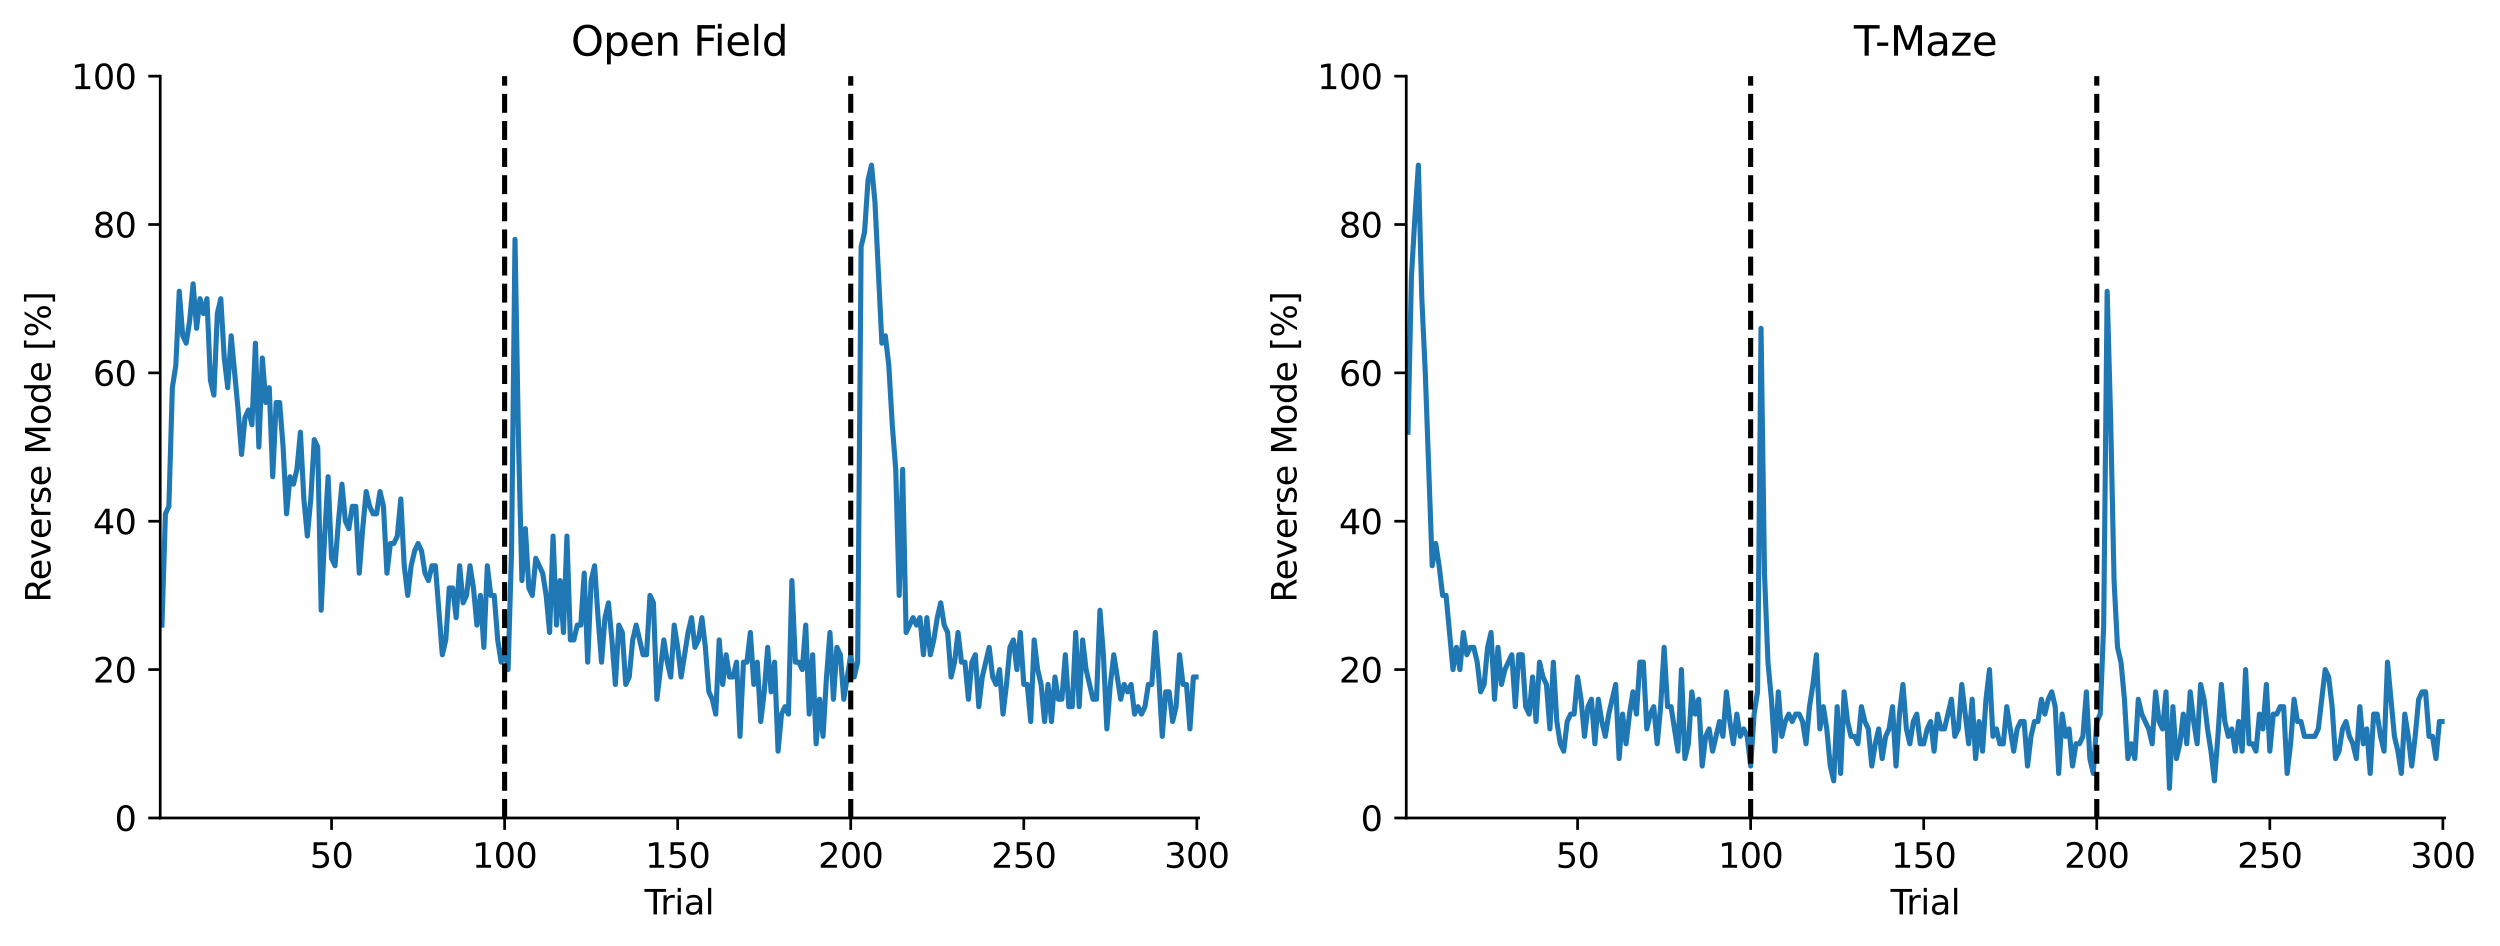 <?xml version="1.0" encoding="utf-8" standalone="no"?>
<!DOCTYPE svg PUBLIC "-//W3C//DTD SVG 1.1//EN"
  "http://www.w3.org/Graphics/SVG/1.1/DTD/svg11.dtd">
<svg height="277.314pt" version="1.1" viewBox="0 0 732.802 277.314" width="732.802pt" xmlns="http://www.w3.org/2000/svg" xmlns:xlink="http://www.w3.org/1999/xlink">
 <defs>
  <style type="text/css">*{stroke-linecap:butt;stroke-linejoin:round;}</style>
 </defs>
 <g id="figure_1">
  <g id="patch_1">
   <path d="M 0 277.314 
L 732.802 277.314 
L 732.802 0 
L 0 0 
z
" style="fill:none;"/>
  </g>
  <g id="axes_1">
   <g id="patch_2">
    <path d="M 46.966 239.758 
L 351.329 239.758 
L 351.329 22.318 
L 46.966 22.318 
z
" style="fill:none;"/>
   </g>
   <g id="matplotlib.axis_1">
    <g id="xtick_1">
     <g id="line2d_1">
      <defs>
       <path d="M 0 0 
L 0 3.5 
" id="m6541229d26" style="stroke:#000000;stroke-width:0.8;"/>
      </defs>
      <g>
       <use style="stroke:#000000;stroke-width:0.8;" x="97.186" xlink:href="#m6541229d26" y="239.758"/>
      </g>
     </g>
     <g id="text_1">
      <!-- 50 -->
      <g transform="translate(90.823 254.357)scale(0.1 -0.1)">
       <defs>
        <path d="M 691 4666 
L 3169 4666 
L 3169 4134 
L 1269 4134 
L 1269 2991 
Q 1406 3038 1543 3061 
Q 1681 3084 1819 3084 
Q 2600 3084 3056 2656 
Q 3513 2228 3513 1497 
Q 3513 744 3044 326 
Q 2575 -91 1722 -91 
Q 1428 -91 1123 -41 
Q 819 9 494 109 
L 494 744 
Q 775 591 1075 516 
Q 1375 441 1709 441 
Q 2250 441 2565 725 
Q 2881 1009 2881 1497 
Q 2881 1984 2565 2268 
Q 2250 2553 1709 2553 
Q 1456 2553 1204 2497 
Q 953 2441 691 2322 
L 691 4666 
z
" id="DejaVuSans-35" transform="scale(0.016)"/>
        <path d="M 2034 4250 
Q 1547 4250 1301 3770 
Q 1056 3291 1056 2328 
Q 1056 1369 1301 889 
Q 1547 409 2034 409 
Q 2525 409 2770 889 
Q 3016 1369 3016 2328 
Q 3016 3291 2770 3770 
Q 2525 4250 2034 4250 
z
M 2034 4750 
Q 2819 4750 3233 4129 
Q 3647 3509 3647 2328 
Q 3647 1150 3233 529 
Q 2819 -91 2034 -91 
Q 1250 -91 836 529 
Q 422 1150 422 2328 
Q 422 3509 836 4129 
Q 1250 4750 2034 4750 
z
" id="DejaVuSans-30" transform="scale(0.016)"/>
       </defs>
       <use xlink:href="#DejaVuSans-35"/>
       <use x="63.623" xlink:href="#DejaVuSans-30"/>
      </g>
     </g>
    </g>
    <g id="xtick_2">
     <g id="line2d_2">
      <g>
       <use style="stroke:#000000;stroke-width:0.8;" x="147.913" xlink:href="#m6541229d26" y="239.758"/>
      </g>
     </g>
     <g id="text_2">
      <!-- 100 -->
      <g transform="translate(138.369 254.357)scale(0.1 -0.1)">
       <defs>
        <path d="M 794 531 
L 1825 531 
L 1825 4091 
L 703 3866 
L 703 4441 
L 1819 4666 
L 2450 4666 
L 2450 531 
L 3481 531 
L 3481 0 
L 794 0 
L 794 531 
z
" id="DejaVuSans-31" transform="scale(0.016)"/>
       </defs>
       <use xlink:href="#DejaVuSans-31"/>
       <use x="63.623" xlink:href="#DejaVuSans-30"/>
       <use x="127.246" xlink:href="#DejaVuSans-30"/>
      </g>
     </g>
    </g>
    <g id="xtick_3">
     <g id="line2d_3">
      <g>
       <use style="stroke:#000000;stroke-width:0.8;" x="198.64" xlink:href="#m6541229d26" y="239.758"/>
      </g>
     </g>
     <g id="text_3">
      <!-- 150 -->
      <g transform="translate(189.096 254.357)scale(0.1 -0.1)">
       <use xlink:href="#DejaVuSans-31"/>
       <use x="63.623" xlink:href="#DejaVuSans-35"/>
       <use x="127.246" xlink:href="#DejaVuSans-30"/>
      </g>
     </g>
    </g>
    <g id="xtick_4">
     <g id="line2d_4">
      <g>
       <use style="stroke:#000000;stroke-width:0.8;" x="249.367" xlink:href="#m6541229d26" y="239.758"/>
      </g>
     </g>
     <g id="text_4">
      <!-- 200 -->
      <g transform="translate(239.824 254.357)scale(0.1 -0.1)">
       <defs>
        <path d="M 1228 531 
L 3431 531 
L 3431 0 
L 469 0 
L 469 531 
Q 828 903 1448 1529 
Q 2069 2156 2228 2338 
Q 2531 2678 2651 2914 
Q 2772 3150 2772 3378 
Q 2772 3750 2511 3984 
Q 2250 4219 1831 4219 
Q 1534 4219 1204 4116 
Q 875 4013 500 3803 
L 500 4441 
Q 881 4594 1212 4672 
Q 1544 4750 1819 4750 
Q 2544 4750 2975 4387 
Q 3406 4025 3406 3419 
Q 3406 3131 3298 2873 
Q 3191 2616 2906 2266 
Q 2828 2175 2409 1742 
Q 1991 1309 1228 531 
z
" id="DejaVuSans-32" transform="scale(0.016)"/>
       </defs>
       <use xlink:href="#DejaVuSans-32"/>
       <use x="63.623" xlink:href="#DejaVuSans-30"/>
       <use x="127.246" xlink:href="#DejaVuSans-30"/>
      </g>
     </g>
    </g>
    <g id="xtick_5">
     <g id="line2d_5">
      <g>
       <use style="stroke:#000000;stroke-width:0.8;" x="300.095" xlink:href="#m6541229d26" y="239.758"/>
      </g>
     </g>
     <g id="text_5">
      <!-- 250 -->
      <g transform="translate(290.551 254.357)scale(0.1 -0.1)">
       <use xlink:href="#DejaVuSans-32"/>
       <use x="63.623" xlink:href="#DejaVuSans-35"/>
       <use x="127.246" xlink:href="#DejaVuSans-30"/>
      </g>
     </g>
    </g>
    <g id="xtick_6">
     <g id="line2d_6">
      <g>
       <use style="stroke:#000000;stroke-width:0.8;" x="350.822" xlink:href="#m6541229d26" y="239.758"/>
      </g>
     </g>
     <g id="text_6">
      <!-- 300 -->
      <g transform="translate(341.278 254.357)scale(0.1 -0.1)">
       <defs>
        <path d="M 2597 2516 
Q 3050 2419 3304 2112 
Q 3559 1806 3559 1356 
Q 3559 666 3084 287 
Q 2609 -91 1734 -91 
Q 1441 -91 1130 -33 
Q 819 25 488 141 
L 488 750 
Q 750 597 1062 519 
Q 1375 441 1716 441 
Q 2309 441 2620 675 
Q 2931 909 2931 1356 
Q 2931 1769 2642 2001 
Q 2353 2234 1838 2234 
L 1294 2234 
L 1294 2753 
L 1863 2753 
Q 2328 2753 2575 2939 
Q 2822 3125 2822 3475 
Q 2822 3834 2567 4026 
Q 2313 4219 1838 4219 
Q 1578 4219 1281 4162 
Q 984 4106 628 3988 
L 628 4550 
Q 988 4650 1302 4700 
Q 1616 4750 1894 4750 
Q 2613 4750 3031 4423 
Q 3450 4097 3450 3541 
Q 3450 3153 3228 2886 
Q 3006 2619 2597 2516 
z
" id="DejaVuSans-33" transform="scale(0.016)"/>
       </defs>
       <use xlink:href="#DejaVuSans-33"/>
       <use x="63.623" xlink:href="#DejaVuSans-30"/>
       <use x="127.246" xlink:href="#DejaVuSans-30"/>
      </g>
     </g>
    </g>
    <g id="text_7">
     <!-- Trial -->
     <g transform="translate(188.933 268.035)scale(0.1 -0.1)">
      <defs>
       <path d="M -19 4666 
L 3928 4666 
L 3928 4134 
L 2272 4134 
L 2272 0 
L 1638 0 
L 1638 4134 
L -19 4134 
L -19 4666 
z
" id="DejaVuSans-54" transform="scale(0.016)"/>
       <path d="M 2631 2963 
Q 2534 3019 2420 3045 
Q 2306 3072 2169 3072 
Q 1681 3072 1420 2755 
Q 1159 2438 1159 1844 
L 1159 0 
L 581 0 
L 581 3500 
L 1159 3500 
L 1159 2956 
Q 1341 3275 1631 3429 
Q 1922 3584 2338 3584 
Q 2397 3584 2469 3576 
Q 2541 3569 2628 3553 
L 2631 2963 
z
" id="DejaVuSans-72" transform="scale(0.016)"/>
       <path d="M 603 3500 
L 1178 3500 
L 1178 0 
L 603 0 
L 603 3500 
z
M 603 4863 
L 1178 4863 
L 1178 4134 
L 603 4134 
L 603 4863 
z
" id="DejaVuSans-69" transform="scale(0.016)"/>
       <path d="M 2194 1759 
Q 1497 1759 1228 1600 
Q 959 1441 959 1056 
Q 959 750 1161 570 
Q 1363 391 1709 391 
Q 2188 391 2477 730 
Q 2766 1069 2766 1631 
L 2766 1759 
L 2194 1759 
z
M 3341 1997 
L 3341 0 
L 2766 0 
L 2766 531 
Q 2569 213 2275 61 
Q 1981 -91 1556 -91 
Q 1019 -91 701 211 
Q 384 513 384 1019 
Q 384 1609 779 1909 
Q 1175 2209 1959 2209 
L 2766 2209 
L 2766 2266 
Q 2766 2663 2505 2880 
Q 2244 3097 1772 3097 
Q 1472 3097 1187 3025 
Q 903 2953 641 2809 
L 641 3341 
Q 956 3463 1253 3523 
Q 1550 3584 1831 3584 
Q 2591 3584 2966 3190 
Q 3341 2797 3341 1997 
z
" id="DejaVuSans-61" transform="scale(0.016)"/>
       <path d="M 603 4863 
L 1178 4863 
L 1178 0 
L 603 0 
L 603 4863 
z
" id="DejaVuSans-6c" transform="scale(0.016)"/>
      </defs>
      <use xlink:href="#DejaVuSans-54"/>
      <use x="46.334" xlink:href="#DejaVuSans-72"/>
      <use x="87.447" xlink:href="#DejaVuSans-69"/>
      <use x="115.23" xlink:href="#DejaVuSans-61"/>
      <use x="176.51" xlink:href="#DejaVuSans-6c"/>
     </g>
    </g>
   </g>
   <g id="matplotlib.axis_2">
    <g id="ytick_1">
     <g id="line2d_7">
      <defs>
       <path d="M 0 0 
L -3.5 0 
" id="m13b4476977" style="stroke:#000000;stroke-width:0.8;"/>
      </defs>
      <g>
       <use style="stroke:#000000;stroke-width:0.8;" x="46.966" xlink:href="#m13b4476977" y="239.758"/>
      </g>
     </g>
     <g id="text_8">
      <!-- 0 -->
      <g transform="translate(33.603 243.557)scale(0.1 -0.1)">
       <use xlink:href="#DejaVuSans-30"/>
      </g>
     </g>
    </g>
    <g id="ytick_2">
     <g id="line2d_8">
      <g>
       <use style="stroke:#000000;stroke-width:0.8;" x="46.966" xlink:href="#m13b4476977" y="196.27"/>
      </g>
     </g>
     <g id="text_9">
      <!-- 20 -->
      <g transform="translate(27.241 200.069)scale(0.1 -0.1)">
       <use xlink:href="#DejaVuSans-32"/>
       <use x="63.623" xlink:href="#DejaVuSans-30"/>
      </g>
     </g>
    </g>
    <g id="ytick_3">
     <g id="line2d_9">
      <g>
       <use style="stroke:#000000;stroke-width:0.8;" x="46.966" xlink:href="#m13b4476977" y="152.782"/>
      </g>
     </g>
     <g id="text_10">
      <!-- 40 -->
      <g transform="translate(27.241 156.581)scale(0.1 -0.1)">
       <defs>
        <path d="M 2419 4116 
L 825 1625 
L 2419 1625 
L 2419 4116 
z
M 2253 4666 
L 3047 4666 
L 3047 1625 
L 3713 1625 
L 3713 1100 
L 3047 1100 
L 3047 0 
L 2419 0 
L 2419 1100 
L 313 1100 
L 313 1709 
L 2253 4666 
z
" id="DejaVuSans-34" transform="scale(0.016)"/>
       </defs>
       <use xlink:href="#DejaVuSans-34"/>
       <use x="63.623" xlink:href="#DejaVuSans-30"/>
      </g>
     </g>
    </g>
    <g id="ytick_4">
     <g id="line2d_10">
      <g>
       <use style="stroke:#000000;stroke-width:0.8;" x="46.966" xlink:href="#m13b4476977" y="109.294"/>
      </g>
     </g>
     <g id="text_11">
      <!-- 60 -->
      <g transform="translate(27.241 113.093)scale(0.1 -0.1)">
       <defs>
        <path d="M 2113 2584 
Q 1688 2584 1439 2293 
Q 1191 2003 1191 1497 
Q 1191 994 1439 701 
Q 1688 409 2113 409 
Q 2538 409 2786 701 
Q 3034 994 3034 1497 
Q 3034 2003 2786 2293 
Q 2538 2584 2113 2584 
z
M 3366 4563 
L 3366 3988 
Q 3128 4100 2886 4159 
Q 2644 4219 2406 4219 
Q 1781 4219 1451 3797 
Q 1122 3375 1075 2522 
Q 1259 2794 1537 2939 
Q 1816 3084 2150 3084 
Q 2853 3084 3261 2657 
Q 3669 2231 3669 1497 
Q 3669 778 3244 343 
Q 2819 -91 2113 -91 
Q 1303 -91 875 529 
Q 447 1150 447 2328 
Q 447 3434 972 4092 
Q 1497 4750 2381 4750 
Q 2619 4750 2861 4703 
Q 3103 4656 3366 4563 
z
" id="DejaVuSans-36" transform="scale(0.016)"/>
       </defs>
       <use xlink:href="#DejaVuSans-36"/>
       <use x="63.623" xlink:href="#DejaVuSans-30"/>
      </g>
     </g>
    </g>
    <g id="ytick_5">
     <g id="line2d_11">
      <g>
       <use style="stroke:#000000;stroke-width:0.8;" x="46.966" xlink:href="#m13b4476977" y="65.806"/>
      </g>
     </g>
     <g id="text_12">
      <!-- 80 -->
      <g transform="translate(27.241 69.605)scale(0.1 -0.1)">
       <defs>
        <path d="M 2034 2216 
Q 1584 2216 1326 1975 
Q 1069 1734 1069 1313 
Q 1069 891 1326 650 
Q 1584 409 2034 409 
Q 2484 409 2743 651 
Q 3003 894 3003 1313 
Q 3003 1734 2745 1975 
Q 2488 2216 2034 2216 
z
M 1403 2484 
Q 997 2584 770 2862 
Q 544 3141 544 3541 
Q 544 4100 942 4425 
Q 1341 4750 2034 4750 
Q 2731 4750 3128 4425 
Q 3525 4100 3525 3541 
Q 3525 3141 3298 2862 
Q 3072 2584 2669 2484 
Q 3125 2378 3379 2068 
Q 3634 1759 3634 1313 
Q 3634 634 3220 271 
Q 2806 -91 2034 -91 
Q 1263 -91 848 271 
Q 434 634 434 1313 
Q 434 1759 690 2068 
Q 947 2378 1403 2484 
z
M 1172 3481 
Q 1172 3119 1398 2916 
Q 1625 2713 2034 2713 
Q 2441 2713 2670 2916 
Q 2900 3119 2900 3481 
Q 2900 3844 2670 4047 
Q 2441 4250 2034 4250 
Q 1625 4250 1398 4047 
Q 1172 3844 1172 3481 
z
" id="DejaVuSans-38" transform="scale(0.016)"/>
       </defs>
       <use xlink:href="#DejaVuSans-38"/>
       <use x="63.623" xlink:href="#DejaVuSans-30"/>
      </g>
     </g>
    </g>
    <g id="ytick_6">
     <g id="line2d_12">
      <g>
       <use style="stroke:#000000;stroke-width:0.8;" x="46.966" xlink:href="#m13b4476977" y="22.318"/>
      </g>
     </g>
     <g id="text_13">
      <!-- 100 -->
      <g transform="translate(20.878 26.117)scale(0.1 -0.1)">
       <use xlink:href="#DejaVuSans-31"/>
       <use x="63.623" xlink:href="#DejaVuSans-30"/>
       <use x="127.246" xlink:href="#DejaVuSans-30"/>
      </g>
     </g>
    </g>
    <g id="text_14">
     <!-- Reverse Mode [%] -->
     <g transform="translate(14.798 176.591)rotate(-90)scale(0.1 -0.1)">
      <defs>
       <path d="M 2841 2188 
Q 3044 2119 3236 1894 
Q 3428 1669 3622 1275 
L 4263 0 
L 3584 0 
L 2988 1197 
Q 2756 1666 2539 1819 
Q 2322 1972 1947 1972 
L 1259 1972 
L 1259 0 
L 628 0 
L 628 4666 
L 2053 4666 
Q 2853 4666 3247 4331 
Q 3641 3997 3641 3322 
Q 3641 2881 3436 2590 
Q 3231 2300 2841 2188 
z
M 1259 4147 
L 1259 2491 
L 2053 2491 
Q 2509 2491 2742 2702 
Q 2975 2913 2975 3322 
Q 2975 3731 2742 3939 
Q 2509 4147 2053 4147 
L 1259 4147 
z
" id="DejaVuSans-52" transform="scale(0.016)"/>
       <path d="M 3597 1894 
L 3597 1613 
L 953 1613 
Q 991 1019 1311 708 
Q 1631 397 2203 397 
Q 2534 397 2845 478 
Q 3156 559 3463 722 
L 3463 178 
Q 3153 47 2828 -22 
Q 2503 -91 2169 -91 
Q 1331 -91 842 396 
Q 353 884 353 1716 
Q 353 2575 817 3079 
Q 1281 3584 2069 3584 
Q 2775 3584 3186 3129 
Q 3597 2675 3597 1894 
z
M 3022 2063 
Q 3016 2534 2758 2815 
Q 2500 3097 2075 3097 
Q 1594 3097 1305 2825 
Q 1016 2553 972 2059 
L 3022 2063 
z
" id="DejaVuSans-65" transform="scale(0.016)"/>
       <path d="M 191 3500 
L 800 3500 
L 1894 563 
L 2988 3500 
L 3597 3500 
L 2284 0 
L 1503 0 
L 191 3500 
z
" id="DejaVuSans-76" transform="scale(0.016)"/>
       <path d="M 2834 3397 
L 2834 2853 
Q 2591 2978 2328 3040 
Q 2066 3103 1784 3103 
Q 1356 3103 1142 2972 
Q 928 2841 928 2578 
Q 928 2378 1081 2264 
Q 1234 2150 1697 2047 
L 1894 2003 
Q 2506 1872 2764 1633 
Q 3022 1394 3022 966 
Q 3022 478 2636 193 
Q 2250 -91 1575 -91 
Q 1294 -91 989 -36 
Q 684 19 347 128 
L 347 722 
Q 666 556 975 473 
Q 1284 391 1588 391 
Q 1994 391 2212 530 
Q 2431 669 2431 922 
Q 2431 1156 2273 1281 
Q 2116 1406 1581 1522 
L 1381 1569 
Q 847 1681 609 1914 
Q 372 2147 372 2553 
Q 372 3047 722 3315 
Q 1072 3584 1716 3584 
Q 2034 3584 2315 3537 
Q 2597 3491 2834 3397 
z
" id="DejaVuSans-73" transform="scale(0.016)"/>
       <path id="DejaVuSans-20" transform="scale(0.016)"/>
       <path d="M 628 4666 
L 1569 4666 
L 2759 1491 
L 3956 4666 
L 4897 4666 
L 4897 0 
L 4281 0 
L 4281 4097 
L 3078 897 
L 2444 897 
L 1241 4097 
L 1241 0 
L 628 0 
L 628 4666 
z
" id="DejaVuSans-4d" transform="scale(0.016)"/>
       <path d="M 1959 3097 
Q 1497 3097 1228 2736 
Q 959 2375 959 1747 
Q 959 1119 1226 758 
Q 1494 397 1959 397 
Q 2419 397 2687 759 
Q 2956 1122 2956 1747 
Q 2956 2369 2687 2733 
Q 2419 3097 1959 3097 
z
M 1959 3584 
Q 2709 3584 3137 3096 
Q 3566 2609 3566 1747 
Q 3566 888 3137 398 
Q 2709 -91 1959 -91 
Q 1206 -91 779 398 
Q 353 888 353 1747 
Q 353 2609 779 3096 
Q 1206 3584 1959 3584 
z
" id="DejaVuSans-6f" transform="scale(0.016)"/>
       <path d="M 2906 2969 
L 2906 4863 
L 3481 4863 
L 3481 0 
L 2906 0 
L 2906 525 
Q 2725 213 2448 61 
Q 2172 -91 1784 -91 
Q 1150 -91 751 415 
Q 353 922 353 1747 
Q 353 2572 751 3078 
Q 1150 3584 1784 3584 
Q 2172 3584 2448 3432 
Q 2725 3281 2906 2969 
z
M 947 1747 
Q 947 1113 1208 752 
Q 1469 391 1925 391 
Q 2381 391 2643 752 
Q 2906 1113 2906 1747 
Q 2906 2381 2643 2742 
Q 2381 3103 1925 3103 
Q 1469 3103 1208 2742 
Q 947 2381 947 1747 
z
" id="DejaVuSans-64" transform="scale(0.016)"/>
       <path d="M 550 4863 
L 1875 4863 
L 1875 4416 
L 1125 4416 
L 1125 -397 
L 1875 -397 
L 1875 -844 
L 550 -844 
L 550 4863 
z
" id="DejaVuSans-5b" transform="scale(0.016)"/>
       <path d="M 4653 2053 
Q 4381 2053 4226 1822 
Q 4072 1591 4072 1178 
Q 4072 772 4226 539 
Q 4381 306 4653 306 
Q 4919 306 5073 539 
Q 5228 772 5228 1178 
Q 5228 1588 5073 1820 
Q 4919 2053 4653 2053 
z
M 4653 2450 
Q 5147 2450 5437 2106 
Q 5728 1763 5728 1178 
Q 5728 594 5436 251 
Q 5144 -91 4653 -91 
Q 4153 -91 3862 251 
Q 3572 594 3572 1178 
Q 3572 1766 3864 2108 
Q 4156 2450 4653 2450 
z
M 1428 4353 
Q 1159 4353 1004 4120 
Q 850 3888 850 3481 
Q 850 3069 1003 2837 
Q 1156 2606 1428 2606 
Q 1700 2606 1854 2837 
Q 2009 3069 2009 3481 
Q 2009 3884 1853 4118 
Q 1697 4353 1428 4353 
z
M 4250 4750 
L 4750 4750 
L 1831 -91 
L 1331 -91 
L 4250 4750 
z
M 1428 4750 
Q 1922 4750 2215 4408 
Q 2509 4066 2509 3481 
Q 2509 2891 2217 2550 
Q 1925 2209 1428 2209 
Q 931 2209 642 2551 
Q 353 2894 353 3481 
Q 353 4063 643 4406 
Q 934 4750 1428 4750 
z
" id="DejaVuSans-25" transform="scale(0.016)"/>
       <path d="M 1947 4863 
L 1947 -844 
L 622 -844 
L 622 -397 
L 1369 -397 
L 1369 4416 
L 622 4416 
L 622 4863 
L 1947 4863 
z
" id="DejaVuSans-5d" transform="scale(0.016)"/>
      </defs>
      <use xlink:href="#DejaVuSans-52"/>
      <use x="64.982" xlink:href="#DejaVuSans-65"/>
      <use x="126.506" xlink:href="#DejaVuSans-76"/>
      <use x="185.686" xlink:href="#DejaVuSans-65"/>
      <use x="247.209" xlink:href="#DejaVuSans-72"/>
      <use x="288.322" xlink:href="#DejaVuSans-73"/>
      <use x="340.422" xlink:href="#DejaVuSans-65"/>
      <use x="401.945" xlink:href="#DejaVuSans-20"/>
      <use x="433.732" xlink:href="#DejaVuSans-4d"/>
      <use x="520.012" xlink:href="#DejaVuSans-6f"/>
      <use x="581.193" xlink:href="#DejaVuSans-64"/>
      <use x="644.67" xlink:href="#DejaVuSans-65"/>
      <use x="706.193" xlink:href="#DejaVuSans-20"/>
      <use x="737.98" xlink:href="#DejaVuSans-5b"/>
      <use x="776.994" xlink:href="#DejaVuSans-25"/>
      <use x="872.014" xlink:href="#DejaVuSans-5d"/>
     </g>
    </g>
   </g>
   <g id="line2d_13">
    <path clip-path="url(#pa8c9d7b16a)" d="M 47.473 183.224 
L 48.487 150.608 
L 49.502 148.433 
L 50.517 113.643 
L 51.531 107.12 
L 52.546 85.376 
L 53.56 98.422 
L 54.575 100.597 
L 55.589 94.073 
L 56.604 83.201 
L 57.618 96.248 
L 58.633 87.55 
L 59.647 91.899 
L 60.662 87.55 
L 61.677 111.469 
L 62.691 115.817 
L 63.706 91.899 
L 64.72 87.55 
L 65.735 104.945 
L 66.749 113.643 
L 67.764 98.422 
L 69.793 120.166 
L 70.807 133.213 
L 71.822 122.341 
L 72.837 120.166 
L 73.851 124.515 
L 74.866 100.597 
L 75.88 131.038 
L 76.895 104.945 
L 77.909 117.992 
L 78.924 113.643 
L 79.938 139.736 
L 80.953 117.992 
L 81.967 117.992 
L 82.982 131.038 
L 83.997 150.608 
L 85.011 139.736 
L 86.026 141.91 
L 87.04 137.561 
L 88.055 126.689 
L 89.069 146.259 
L 90.084 157.131 
L 91.098 146.259 
L 92.113 128.864 
L 93.127 131.038 
L 94.142 178.875 
L 95.157 157.131 
L 96.171 139.736 
L 97.186 163.654 
L 98.2 165.829 
L 99.215 152.782 
L 100.229 141.91 
L 101.244 152.782 
L 102.258 154.957 
L 103.273 148.433 
L 104.287 148.433 
L 105.302 168.003 
L 106.317 154.957 
L 107.331 144.085 
L 108.346 148.433 
L 109.36 150.608 
L 110.375 150.608 
L 111.389 144.085 
L 112.404 148.433 
L 113.418 168.003 
L 114.433 159.305 
L 115.447 159.305 
L 116.462 157.131 
L 117.477 146.259 
L 118.491 165.829 
L 119.506 174.526 
L 120.52 165.829 
L 121.535 161.48 
L 122.549 159.305 
L 123.564 161.48 
L 124.578 168.003 
L 125.593 170.177 
L 126.607 165.829 
L 127.622 165.829 
L 129.651 191.921 
L 130.666 187.573 
L 131.68 172.352 
L 132.695 172.352 
L 133.709 181.049 
L 134.724 165.829 
L 135.738 176.701 
L 136.753 174.526 
L 137.767 165.829 
L 138.782 172.352 
L 139.797 183.224 
L 140.811 174.526 
L 141.826 189.747 
L 142.84 165.829 
L 143.855 174.526 
L 144.869 174.526 
L 145.884 187.573 
L 146.898 194.096 
L 147.913 189.747 
L 148.927 196.27 
L 149.942 161.48 
L 150.957 70.155 
L 151.971 128.864 
L 152.986 170.177 
L 154 154.957 
L 155.015 172.352 
L 156.029 174.526 
L 157.044 163.654 
L 159.073 168.003 
L 160.087 174.526 
L 161.102 185.398 
L 162.117 157.131 
L 163.131 183.224 
L 164.146 170.177 
L 165.16 185.398 
L 166.175 157.131 
L 167.189 187.573 
L 168.204 187.573 
L 169.218 183.224 
L 170.233 183.224 
L 171.247 168.003 
L 172.262 194.096 
L 173.277 170.177 
L 174.291 165.829 
L 175.306 181.049 
L 176.32 194.096 
L 177.335 181.049 
L 178.349 176.701 
L 179.364 187.573 
L 180.378 200.619 
L 181.393 183.224 
L 182.407 185.398 
L 183.422 200.619 
L 184.437 198.445 
L 185.451 187.573 
L 186.466 183.224 
L 188.495 191.921 
L 189.509 191.921 
L 190.524 174.526 
L 191.538 176.701 
L 192.553 204.968 
L 194.582 187.573 
L 195.597 194.096 
L 196.611 198.445 
L 197.626 183.224 
L 198.64 189.747 
L 199.655 198.445 
L 201.684 185.398 
L 202.698 181.049 
L 203.713 189.747 
L 204.727 187.573 
L 205.742 181.049 
L 206.757 189.747 
L 207.771 202.793 
L 208.786 204.968 
L 209.8 209.317 
L 210.815 187.573 
L 211.829 200.619 
L 212.844 191.921 
L 213.858 198.445 
L 214.873 198.445 
L 215.887 194.096 
L 216.902 215.84 
L 217.917 194.096 
L 218.931 194.096 
L 219.946 185.398 
L 220.96 200.619 
L 221.975 194.096 
L 222.989 211.491 
L 224.004 202.793 
L 225.018 189.747 
L 226.033 202.793 
L 227.047 194.096 
L 228.062 220.189 
L 229.077 209.317 
L 230.091 207.142 
L 231.106 209.317 
L 232.12 170.177 
L 233.135 194.096 
L 234.149 194.096 
L 235.164 196.27 
L 236.178 183.224 
L 237.193 209.317 
L 238.207 191.921 
L 239.222 218.014 
L 240.237 204.968 
L 241.251 215.84 
L 242.266 198.445 
L 243.28 185.398 
L 244.295 204.968 
L 245.309 189.747 
L 246.324 191.921 
L 247.338 204.968 
L 249.367 191.921 
L 250.382 198.445 
L 251.397 194.096 
L 252.411 72.329 
L 253.426 67.981 
L 254.44 52.76 
L 255.455 48.411 
L 256.469 59.283 
L 258.498 100.597 
L 259.513 98.422 
L 260.527 107.12 
L 261.542 124.515 
L 262.557 137.561 
L 263.571 174.526 
L 264.586 137.561 
L 265.6 185.398 
L 267.629 181.049 
L 268.644 183.224 
L 269.658 181.049 
L 270.673 191.921 
L 271.687 181.049 
L 272.702 191.921 
L 273.717 187.573 
L 274.731 181.049 
L 275.746 176.701 
L 276.76 183.224 
L 277.775 185.398 
L 278.789 198.445 
L 279.804 194.096 
L 280.818 185.398 
L 281.833 194.096 
L 282.847 194.096 
L 283.862 204.968 
L 284.877 194.096 
L 285.891 191.921 
L 286.906 207.142 
L 287.92 198.445 
L 289.949 189.747 
L 290.964 198.445 
L 291.978 200.619 
L 292.993 196.27 
L 294.007 209.317 
L 295.022 200.619 
L 296.037 189.747 
L 297.051 187.573 
L 298.066 196.27 
L 299.08 185.398 
L 300.095 200.619 
L 301.109 200.619 
L 302.124 211.491 
L 303.138 187.573 
L 304.153 196.27 
L 305.167 200.619 
L 306.182 211.491 
L 307.197 200.619 
L 308.211 211.491 
L 309.226 198.445 
L 310.24 204.968 
L 311.255 204.968 
L 312.269 191.921 
L 313.284 207.142 
L 314.298 207.142 
L 315.313 185.398 
L 316.327 207.142 
L 317.342 187.573 
L 318.357 196.27 
L 320.386 204.968 
L 321.4 204.968 
L 322.415 178.875 
L 323.429 191.921 
L 324.444 213.665 
L 325.458 200.619 
L 326.473 191.921 
L 328.502 204.968 
L 329.517 200.619 
L 330.531 202.793 
L 331.546 200.619 
L 332.56 209.317 
L 333.575 207.142 
L 334.589 209.317 
L 335.604 207.142 
L 336.618 200.619 
L 337.633 200.619 
L 338.647 185.398 
L 339.662 198.445 
L 340.677 215.84 
L 341.691 202.793 
L 342.706 202.793 
L 343.72 211.491 
L 344.735 207.142 
L 345.749 191.921 
L 346.764 200.619 
L 347.778 200.619 
L 348.793 213.665 
L 349.807 198.445 
L 350.822 198.445 
L 350.822 198.445 
" style="fill:none;stroke:#1f77b4;stroke-linecap:square;stroke-width:1.5;"/>
   </g>
   <g id="line2d_14">
    <path clip-path="url(#pa8c9d7b16a)" d="M 147.913 239.758 
L 147.913 22.318 
" style="fill:none;stroke:#000000;stroke-dasharray:5.55,2.4;stroke-dashoffset:0;stroke-width:1.5;"/>
   </g>
   <g id="line2d_15">
    <path clip-path="url(#pa8c9d7b16a)" d="M 249.367 239.758 
L 249.367 22.318 
" style="fill:none;stroke:#000000;stroke-dasharray:5.55,2.4;stroke-dashoffset:0;stroke-width:1.5;"/>
   </g>
   <g id="patch_3">
    <path d="M 46.966 239.758 
L 46.966 22.318 
" style="fill:none;stroke:#000000;stroke-linecap:square;stroke-linejoin:miter;stroke-width:0.8;"/>
   </g>
   <g id="patch_4">
    <path d="M 46.966 239.758 
L 351.329 239.758 
" style="fill:none;stroke:#000000;stroke-linecap:square;stroke-linejoin:miter;stroke-width:0.8;"/>
   </g>
   <g id="text_15">
    <!-- Open Field -->
    <g transform="translate(167.363 16.318)scale(0.12 -0.12)">
     <defs>
      <path d="M 2522 4238 
Q 1834 4238 1429 3725 
Q 1025 3213 1025 2328 
Q 1025 1447 1429 934 
Q 1834 422 2522 422 
Q 3209 422 3611 934 
Q 4013 1447 4013 2328 
Q 4013 3213 3611 3725 
Q 3209 4238 2522 4238 
z
M 2522 4750 
Q 3503 4750 4090 4092 
Q 4678 3434 4678 2328 
Q 4678 1225 4090 567 
Q 3503 -91 2522 -91 
Q 1538 -91 948 565 
Q 359 1222 359 2328 
Q 359 3434 948 4092 
Q 1538 4750 2522 4750 
z
" id="DejaVuSans-4f" transform="scale(0.016)"/>
      <path d="M 1159 525 
L 1159 -1331 
L 581 -1331 
L 581 3500 
L 1159 3500 
L 1159 2969 
Q 1341 3281 1617 3432 
Q 1894 3584 2278 3584 
Q 2916 3584 3314 3078 
Q 3713 2572 3713 1747 
Q 3713 922 3314 415 
Q 2916 -91 2278 -91 
Q 1894 -91 1617 61 
Q 1341 213 1159 525 
z
M 3116 1747 
Q 3116 2381 2855 2742 
Q 2594 3103 2138 3103 
Q 1681 3103 1420 2742 
Q 1159 2381 1159 1747 
Q 1159 1113 1420 752 
Q 1681 391 2138 391 
Q 2594 391 2855 752 
Q 3116 1113 3116 1747 
z
" id="DejaVuSans-70" transform="scale(0.016)"/>
      <path d="M 3513 2113 
L 3513 0 
L 2938 0 
L 2938 2094 
Q 2938 2591 2744 2837 
Q 2550 3084 2163 3084 
Q 1697 3084 1428 2787 
Q 1159 2491 1159 1978 
L 1159 0 
L 581 0 
L 581 3500 
L 1159 3500 
L 1159 2956 
Q 1366 3272 1645 3428 
Q 1925 3584 2291 3584 
Q 2894 3584 3203 3211 
Q 3513 2838 3513 2113 
z
" id="DejaVuSans-6e" transform="scale(0.016)"/>
      <path d="M 628 4666 
L 3309 4666 
L 3309 4134 
L 1259 4134 
L 1259 2759 
L 3109 2759 
L 3109 2228 
L 1259 2228 
L 1259 0 
L 628 0 
L 628 4666 
z
" id="DejaVuSans-46" transform="scale(0.016)"/>
     </defs>
     <use xlink:href="#DejaVuSans-4f"/>
     <use x="78.711" xlink:href="#DejaVuSans-70"/>
     <use x="142.188" xlink:href="#DejaVuSans-65"/>
     <use x="203.711" xlink:href="#DejaVuSans-6e"/>
     <use x="267.09" xlink:href="#DejaVuSans-20"/>
     <use x="298.877" xlink:href="#DejaVuSans-46"/>
     <use x="349.146" xlink:href="#DejaVuSans-69"/>
     <use x="376.93" xlink:href="#DejaVuSans-65"/>
     <use x="438.453" xlink:href="#DejaVuSans-6c"/>
     <use x="466.236" xlink:href="#DejaVuSans-64"/>
    </g>
   </g>
  </g>
  <g id="axes_2">
   <g id="patch_5">
    <path d="M 412.202 239.758 
L 716.566 239.758 
L 716.566 22.318 
L 412.202 22.318 
z
" style="fill:none;"/>
   </g>
   <g id="matplotlib.axis_3">
    <g id="xtick_7">
     <g id="line2d_16">
      <g>
       <use style="stroke:#000000;stroke-width:0.8;" x="462.422" xlink:href="#m6541229d26" y="239.758"/>
      </g>
     </g>
     <g id="text_16">
      <!-- 50 -->
      <g transform="translate(456.059 254.357)scale(0.1 -0.1)">
       <use xlink:href="#DejaVuSans-35"/>
       <use x="63.623" xlink:href="#DejaVuSans-30"/>
      </g>
     </g>
    </g>
    <g id="xtick_8">
     <g id="line2d_17">
      <g>
       <use style="stroke:#000000;stroke-width:0.8;" x="513.149" xlink:href="#m6541229d26" y="239.758"/>
      </g>
     </g>
     <g id="text_17">
      <!-- 100 -->
      <g transform="translate(503.606 254.357)scale(0.1 -0.1)">
       <use xlink:href="#DejaVuSans-31"/>
       <use x="63.623" xlink:href="#DejaVuSans-30"/>
       <use x="127.246" xlink:href="#DejaVuSans-30"/>
      </g>
     </g>
    </g>
    <g id="xtick_9">
     <g id="line2d_18">
      <g>
       <use style="stroke:#000000;stroke-width:0.8;" x="563.877" xlink:href="#m6541229d26" y="239.758"/>
      </g>
     </g>
     <g id="text_18">
      <!-- 150 -->
      <g transform="translate(554.333 254.357)scale(0.1 -0.1)">
       <use xlink:href="#DejaVuSans-31"/>
       <use x="63.623" xlink:href="#DejaVuSans-35"/>
       <use x="127.246" xlink:href="#DejaVuSans-30"/>
      </g>
     </g>
    </g>
    <g id="xtick_10">
     <g id="line2d_19">
      <g>
       <use style="stroke:#000000;stroke-width:0.8;" x="614.604" xlink:href="#m6541229d26" y="239.758"/>
      </g>
     </g>
     <g id="text_19">
      <!-- 200 -->
      <g transform="translate(605.06 254.357)scale(0.1 -0.1)">
       <use xlink:href="#DejaVuSans-32"/>
       <use x="63.623" xlink:href="#DejaVuSans-30"/>
       <use x="127.246" xlink:href="#DejaVuSans-30"/>
      </g>
     </g>
    </g>
    <g id="xtick_11">
     <g id="line2d_20">
      <g>
       <use style="stroke:#000000;stroke-width:0.8;" x="665.331" xlink:href="#m6541229d26" y="239.758"/>
      </g>
     </g>
     <g id="text_20">
      <!-- 250 -->
      <g transform="translate(655.787 254.357)scale(0.1 -0.1)">
       <use xlink:href="#DejaVuSans-32"/>
       <use x="63.623" xlink:href="#DejaVuSans-35"/>
       <use x="127.246" xlink:href="#DejaVuSans-30"/>
      </g>
     </g>
    </g>
    <g id="xtick_12">
     <g id="line2d_21">
      <g>
       <use style="stroke:#000000;stroke-width:0.8;" x="716.058" xlink:href="#m6541229d26" y="239.758"/>
      </g>
     </g>
     <g id="text_21">
      <!-- 300 -->
      <g transform="translate(706.515 254.357)scale(0.1 -0.1)">
       <use xlink:href="#DejaVuSans-33"/>
       <use x="63.623" xlink:href="#DejaVuSans-30"/>
       <use x="127.246" xlink:href="#DejaVuSans-30"/>
      </g>
     </g>
    </g>
    <g id="text_22">
     <!-- Trial -->
     <g transform="translate(554.17 268.035)scale(0.1 -0.1)">
      <use xlink:href="#DejaVuSans-54"/>
      <use x="46.334" xlink:href="#DejaVuSans-72"/>
      <use x="87.447" xlink:href="#DejaVuSans-69"/>
      <use x="115.23" xlink:href="#DejaVuSans-61"/>
      <use x="176.51" xlink:href="#DejaVuSans-6c"/>
     </g>
    </g>
   </g>
   <g id="matplotlib.axis_4">
    <g id="ytick_7">
     <g id="line2d_22">
      <g>
       <use style="stroke:#000000;stroke-width:0.8;" x="412.202" xlink:href="#m13b4476977" y="239.758"/>
      </g>
     </g>
     <g id="text_23">
      <!-- 0 -->
      <g transform="translate(398.839 243.557)scale(0.1 -0.1)">
       <use xlink:href="#DejaVuSans-30"/>
      </g>
     </g>
    </g>
    <g id="ytick_8">
     <g id="line2d_23">
      <g>
       <use style="stroke:#000000;stroke-width:0.8;" x="412.202" xlink:href="#m13b4476977" y="196.27"/>
      </g>
     </g>
     <g id="text_24">
      <!-- 20 -->
      <g transform="translate(392.477 200.069)scale(0.1 -0.1)">
       <use xlink:href="#DejaVuSans-32"/>
       <use x="63.623" xlink:href="#DejaVuSans-30"/>
      </g>
     </g>
    </g>
    <g id="ytick_9">
     <g id="line2d_24">
      <g>
       <use style="stroke:#000000;stroke-width:0.8;" x="412.202" xlink:href="#m13b4476977" y="152.782"/>
      </g>
     </g>
     <g id="text_25">
      <!-- 40 -->
      <g transform="translate(392.477 156.581)scale(0.1 -0.1)">
       <use xlink:href="#DejaVuSans-34"/>
       <use x="63.623" xlink:href="#DejaVuSans-30"/>
      </g>
     </g>
    </g>
    <g id="ytick_10">
     <g id="line2d_25">
      <g>
       <use style="stroke:#000000;stroke-width:0.8;" x="412.202" xlink:href="#m13b4476977" y="109.294"/>
      </g>
     </g>
     <g id="text_26">
      <!-- 60 -->
      <g transform="translate(392.477 113.093)scale(0.1 -0.1)">
       <use xlink:href="#DejaVuSans-36"/>
       <use x="63.623" xlink:href="#DejaVuSans-30"/>
      </g>
     </g>
    </g>
    <g id="ytick_11">
     <g id="line2d_26">
      <g>
       <use style="stroke:#000000;stroke-width:0.8;" x="412.202" xlink:href="#m13b4476977" y="65.806"/>
      </g>
     </g>
     <g id="text_27">
      <!-- 80 -->
      <g transform="translate(392.477 69.605)scale(0.1 -0.1)">
       <use xlink:href="#DejaVuSans-38"/>
       <use x="63.623" xlink:href="#DejaVuSans-30"/>
      </g>
     </g>
    </g>
    <g id="ytick_12">
     <g id="line2d_27">
      <g>
       <use style="stroke:#000000;stroke-width:0.8;" x="412.202" xlink:href="#m13b4476977" y="22.318"/>
      </g>
     </g>
     <g id="text_28">
      <!-- 100 -->
      <g transform="translate(386.114 26.117)scale(0.1 -0.1)">
       <use xlink:href="#DejaVuSans-31"/>
       <use x="63.623" xlink:href="#DejaVuSans-30"/>
       <use x="127.246" xlink:href="#DejaVuSans-30"/>
      </g>
     </g>
    </g>
    <g id="text_29">
     <!-- Reverse Mode [%] -->
     <g transform="translate(380.035 176.591)rotate(-90)scale(0.1 -0.1)">
      <use xlink:href="#DejaVuSans-52"/>
      <use x="64.982" xlink:href="#DejaVuSans-65"/>
      <use x="126.506" xlink:href="#DejaVuSans-76"/>
      <use x="185.686" xlink:href="#DejaVuSans-65"/>
      <use x="247.209" xlink:href="#DejaVuSans-72"/>
      <use x="288.322" xlink:href="#DejaVuSans-73"/>
      <use x="340.422" xlink:href="#DejaVuSans-65"/>
      <use x="401.945" xlink:href="#DejaVuSans-20"/>
      <use x="433.732" xlink:href="#DejaVuSans-4d"/>
      <use x="520.012" xlink:href="#DejaVuSans-6f"/>
      <use x="581.193" xlink:href="#DejaVuSans-64"/>
      <use x="644.67" xlink:href="#DejaVuSans-65"/>
      <use x="706.193" xlink:href="#DejaVuSans-20"/>
      <use x="737.98" xlink:href="#DejaVuSans-5b"/>
      <use x="776.994" xlink:href="#DejaVuSans-25"/>
      <use x="872.014" xlink:href="#DejaVuSans-5d"/>
     </g>
    </g>
   </g>
   <g id="line2d_28">
    <path clip-path="url(#p735bc95da0)" d="M 412.709 126.689 
L 413.724 81.027 
L 414.738 63.632 
L 415.753 48.411 
L 416.767 87.55 
L 417.782 109.294 
L 419.811 165.829 
L 420.826 159.305 
L 421.84 165.829 
L 422.855 174.526 
L 423.869 174.526 
L 425.898 196.27 
L 426.913 189.747 
L 427.927 196.27 
L 428.942 185.398 
L 429.957 191.921 
L 430.971 189.747 
L 431.986 189.747 
L 433 194.096 
L 434.015 202.793 
L 435.029 200.619 
L 436.044 189.747 
L 437.058 185.398 
L 438.073 204.968 
L 439.087 189.747 
L 440.102 200.619 
L 441.117 196.27 
L 443.146 191.921 
L 444.16 207.142 
L 445.175 191.921 
L 446.189 191.921 
L 447.204 207.142 
L 448.218 209.317 
L 449.233 198.445 
L 450.247 211.491 
L 451.262 194.096 
L 452.277 198.445 
L 453.291 200.619 
L 454.306 213.665 
L 455.32 194.096 
L 456.335 211.491 
L 457.349 218.014 
L 458.364 220.189 
L 459.378 211.491 
L 460.393 209.317 
L 461.407 209.317 
L 462.422 198.445 
L 463.437 204.968 
L 464.451 215.84 
L 465.466 207.142 
L 466.48 204.968 
L 467.495 218.014 
L 468.509 204.968 
L 469.524 211.491 
L 470.538 215.84 
L 471.553 209.317 
L 473.582 200.619 
L 474.597 222.363 
L 475.611 209.317 
L 476.626 218.014 
L 477.64 209.317 
L 478.655 202.793 
L 479.669 209.317 
L 480.684 194.096 
L 481.698 194.096 
L 482.713 213.665 
L 483.727 209.317 
L 484.742 207.142 
L 485.757 218.014 
L 486.771 207.142 
L 487.786 189.747 
L 488.8 207.142 
L 489.815 207.142 
L 491.844 220.189 
L 492.858 196.27 
L 493.873 222.363 
L 494.887 218.014 
L 495.902 202.793 
L 496.917 209.317 
L 497.931 204.968 
L 498.946 224.537 
L 499.96 215.84 
L 500.975 213.665 
L 501.989 220.189 
L 504.018 211.491 
L 505.033 215.84 
L 506.047 202.793 
L 507.062 211.491 
L 508.077 218.014 
L 509.091 209.317 
L 510.106 215.84 
L 511.12 213.665 
L 512.135 215.84 
L 513.149 224.537 
L 514.164 209.317 
L 515.178 202.793 
L 516.193 96.248 
L 517.207 168.003 
L 518.222 194.096 
L 519.237 204.968 
L 520.251 220.189 
L 521.266 202.793 
L 522.28 215.84 
L 523.295 211.491 
L 524.309 209.317 
L 525.324 211.491 
L 526.338 209.317 
L 527.353 209.317 
L 528.367 211.491 
L 529.382 218.014 
L 530.397 207.142 
L 531.411 200.619 
L 532.426 191.921 
L 533.44 213.665 
L 534.455 207.142 
L 535.469 213.665 
L 536.484 224.537 
L 537.498 228.886 
L 538.513 207.142 
L 539.527 226.712 
L 540.542 202.793 
L 541.557 211.491 
L 542.571 215.84 
L 543.586 215.84 
L 544.6 218.014 
L 545.615 207.142 
L 546.629 211.491 
L 547.644 213.665 
L 548.658 224.537 
L 549.673 218.014 
L 550.687 213.665 
L 551.702 222.363 
L 552.717 215.84 
L 553.731 213.665 
L 554.746 207.142 
L 555.76 224.537 
L 556.775 209.317 
L 557.789 200.619 
L 558.804 213.665 
L 559.818 218.014 
L 560.833 211.491 
L 561.847 209.317 
L 562.862 218.014 
L 563.877 218.014 
L 564.891 213.665 
L 565.906 211.491 
L 566.92 220.189 
L 567.935 209.317 
L 568.949 213.665 
L 569.964 213.665 
L 571.993 204.968 
L 573.007 215.84 
L 574.022 213.665 
L 575.037 200.619 
L 577.066 218.014 
L 578.08 204.968 
L 579.095 222.363 
L 580.109 211.491 
L 581.124 220.189 
L 582.138 204.968 
L 583.153 196.27 
L 584.167 215.84 
L 585.182 213.665 
L 586.197 218.014 
L 587.211 218.014 
L 588.226 207.142 
L 590.255 220.189 
L 591.269 213.665 
L 592.284 211.491 
L 593.298 211.491 
L 594.313 224.537 
L 595.327 215.84 
L 596.342 211.491 
L 597.357 211.491 
L 598.371 204.968 
L 599.386 209.317 
L 600.4 204.968 
L 601.415 202.793 
L 602.429 207.142 
L 603.444 226.712 
L 604.458 209.317 
L 605.473 215.84 
L 606.487 213.665 
L 607.502 224.537 
L 608.517 218.014 
L 609.531 218.014 
L 610.546 215.84 
L 611.56 202.793 
L 612.575 222.363 
L 613.589 226.712 
L 614.604 211.491 
L 615.618 209.317 
L 616.633 183.224 
L 617.647 85.376 
L 618.662 122.341 
L 619.677 170.177 
L 620.691 189.747 
L 621.706 194.096 
L 622.72 204.968 
L 623.735 222.363 
L 624.749 218.014 
L 625.764 222.363 
L 626.778 204.968 
L 627.793 209.317 
L 629.822 213.665 
L 630.837 218.014 
L 631.851 202.793 
L 632.866 211.491 
L 633.88 213.665 
L 634.895 202.793 
L 635.909 231.061 
L 636.924 207.142 
L 637.938 222.363 
L 638.953 218.014 
L 639.967 209.317 
L 640.982 218.014 
L 641.997 202.793 
L 643.011 211.491 
L 644.026 218.014 
L 645.04 200.619 
L 646.055 204.968 
L 647.069 213.665 
L 648.084 220.189 
L 649.098 228.886 
L 650.113 215.84 
L 651.127 200.619 
L 652.142 211.491 
L 653.157 215.84 
L 654.171 213.665 
L 655.186 220.189 
L 656.2 211.491 
L 657.215 220.189 
L 658.229 196.27 
L 659.244 218.014 
L 660.258 218.014 
L 661.273 220.189 
L 662.287 209.317 
L 663.302 213.665 
L 664.317 200.619 
L 665.331 220.189 
L 666.346 209.317 
L 667.36 209.317 
L 668.375 207.142 
L 669.389 207.142 
L 670.404 226.712 
L 671.418 218.014 
L 672.433 204.968 
L 673.447 211.491 
L 674.462 211.491 
L 675.477 215.84 
L 678.52 215.84 
L 679.535 213.665 
L 681.564 196.27 
L 682.578 198.445 
L 683.593 207.142 
L 684.607 222.363 
L 685.622 220.189 
L 686.637 213.665 
L 687.651 211.491 
L 688.666 215.84 
L 689.68 218.014 
L 690.695 222.363 
L 691.709 207.142 
L 692.724 218.014 
L 693.738 213.665 
L 694.753 226.712 
L 695.767 209.317 
L 696.782 209.317 
L 697.797 215.84 
L 698.811 220.189 
L 699.826 194.096 
L 701.855 215.84 
L 702.869 220.189 
L 703.884 226.712 
L 704.898 209.317 
L 705.913 215.84 
L 706.927 224.537 
L 707.942 215.84 
L 708.957 204.968 
L 709.971 202.793 
L 710.986 202.793 
L 712 215.84 
L 713.015 215.84 
L 714.029 222.363 
L 715.044 211.491 
L 716.058 211.491 
L 716.058 211.491 
" style="fill:none;stroke:#1f77b4;stroke-linecap:square;stroke-width:1.5;"/>
   </g>
   <g id="line2d_29">
    <path clip-path="url(#p735bc95da0)" d="M 513.149 239.758 
L 513.149 22.318 
" style="fill:none;stroke:#000000;stroke-dasharray:5.55,2.4;stroke-dashoffset:0;stroke-width:1.5;"/>
   </g>
   <g id="line2d_30">
    <path clip-path="url(#p735bc95da0)" d="M 614.604 239.758 
L 614.604 22.318 
" style="fill:none;stroke:#000000;stroke-dasharray:5.55,2.4;stroke-dashoffset:0;stroke-width:1.5;"/>
   </g>
   <g id="patch_6">
    <path d="M 412.202 239.758 
L 412.202 22.318 
" style="fill:none;stroke:#000000;stroke-linecap:square;stroke-linejoin:miter;stroke-width:0.8;"/>
   </g>
   <g id="patch_7">
    <path d="M 412.202 239.758 
L 716.566 239.758 
" style="fill:none;stroke:#000000;stroke-linecap:square;stroke-linejoin:miter;stroke-width:0.8;"/>
   </g>
   <g id="text_30">
    <!-- T-Maze -->
    <g transform="translate(543.407 16.318)scale(0.12 -0.12)">
     <defs>
      <path d="M 313 2009 
L 1997 2009 
L 1997 1497 
L 313 1497 
L 313 2009 
z
" id="DejaVuSans-2d" transform="scale(0.016)"/>
      <path d="M 353 3500 
L 3084 3500 
L 3084 2975 
L 922 459 
L 3084 459 
L 3084 0 
L 275 0 
L 275 525 
L 2438 3041 
L 353 3041 
L 353 3500 
z
" id="DejaVuSans-7a" transform="scale(0.016)"/>
     </defs>
     <use xlink:href="#DejaVuSans-54"/>
     <use x="51.959" xlink:href="#DejaVuSans-2d"/>
     <use x="88.043" xlink:href="#DejaVuSans-4d"/>
     <use x="174.322" xlink:href="#DejaVuSans-61"/>
     <use x="235.602" xlink:href="#DejaVuSans-7a"/>
     <use x="288.092" xlink:href="#DejaVuSans-65"/>
    </g>
   </g>
  </g>
 </g>
 <defs>
  <clipPath id="pa8c9d7b16a">
   <rect height="217.44" width="304.364" x="46.966" y="22.318"/>
  </clipPath>
  <clipPath id="p735bc95da0">
   <rect height="217.44" width="304.364" x="412.202" y="22.318"/>
  </clipPath>
 </defs>
</svg>
